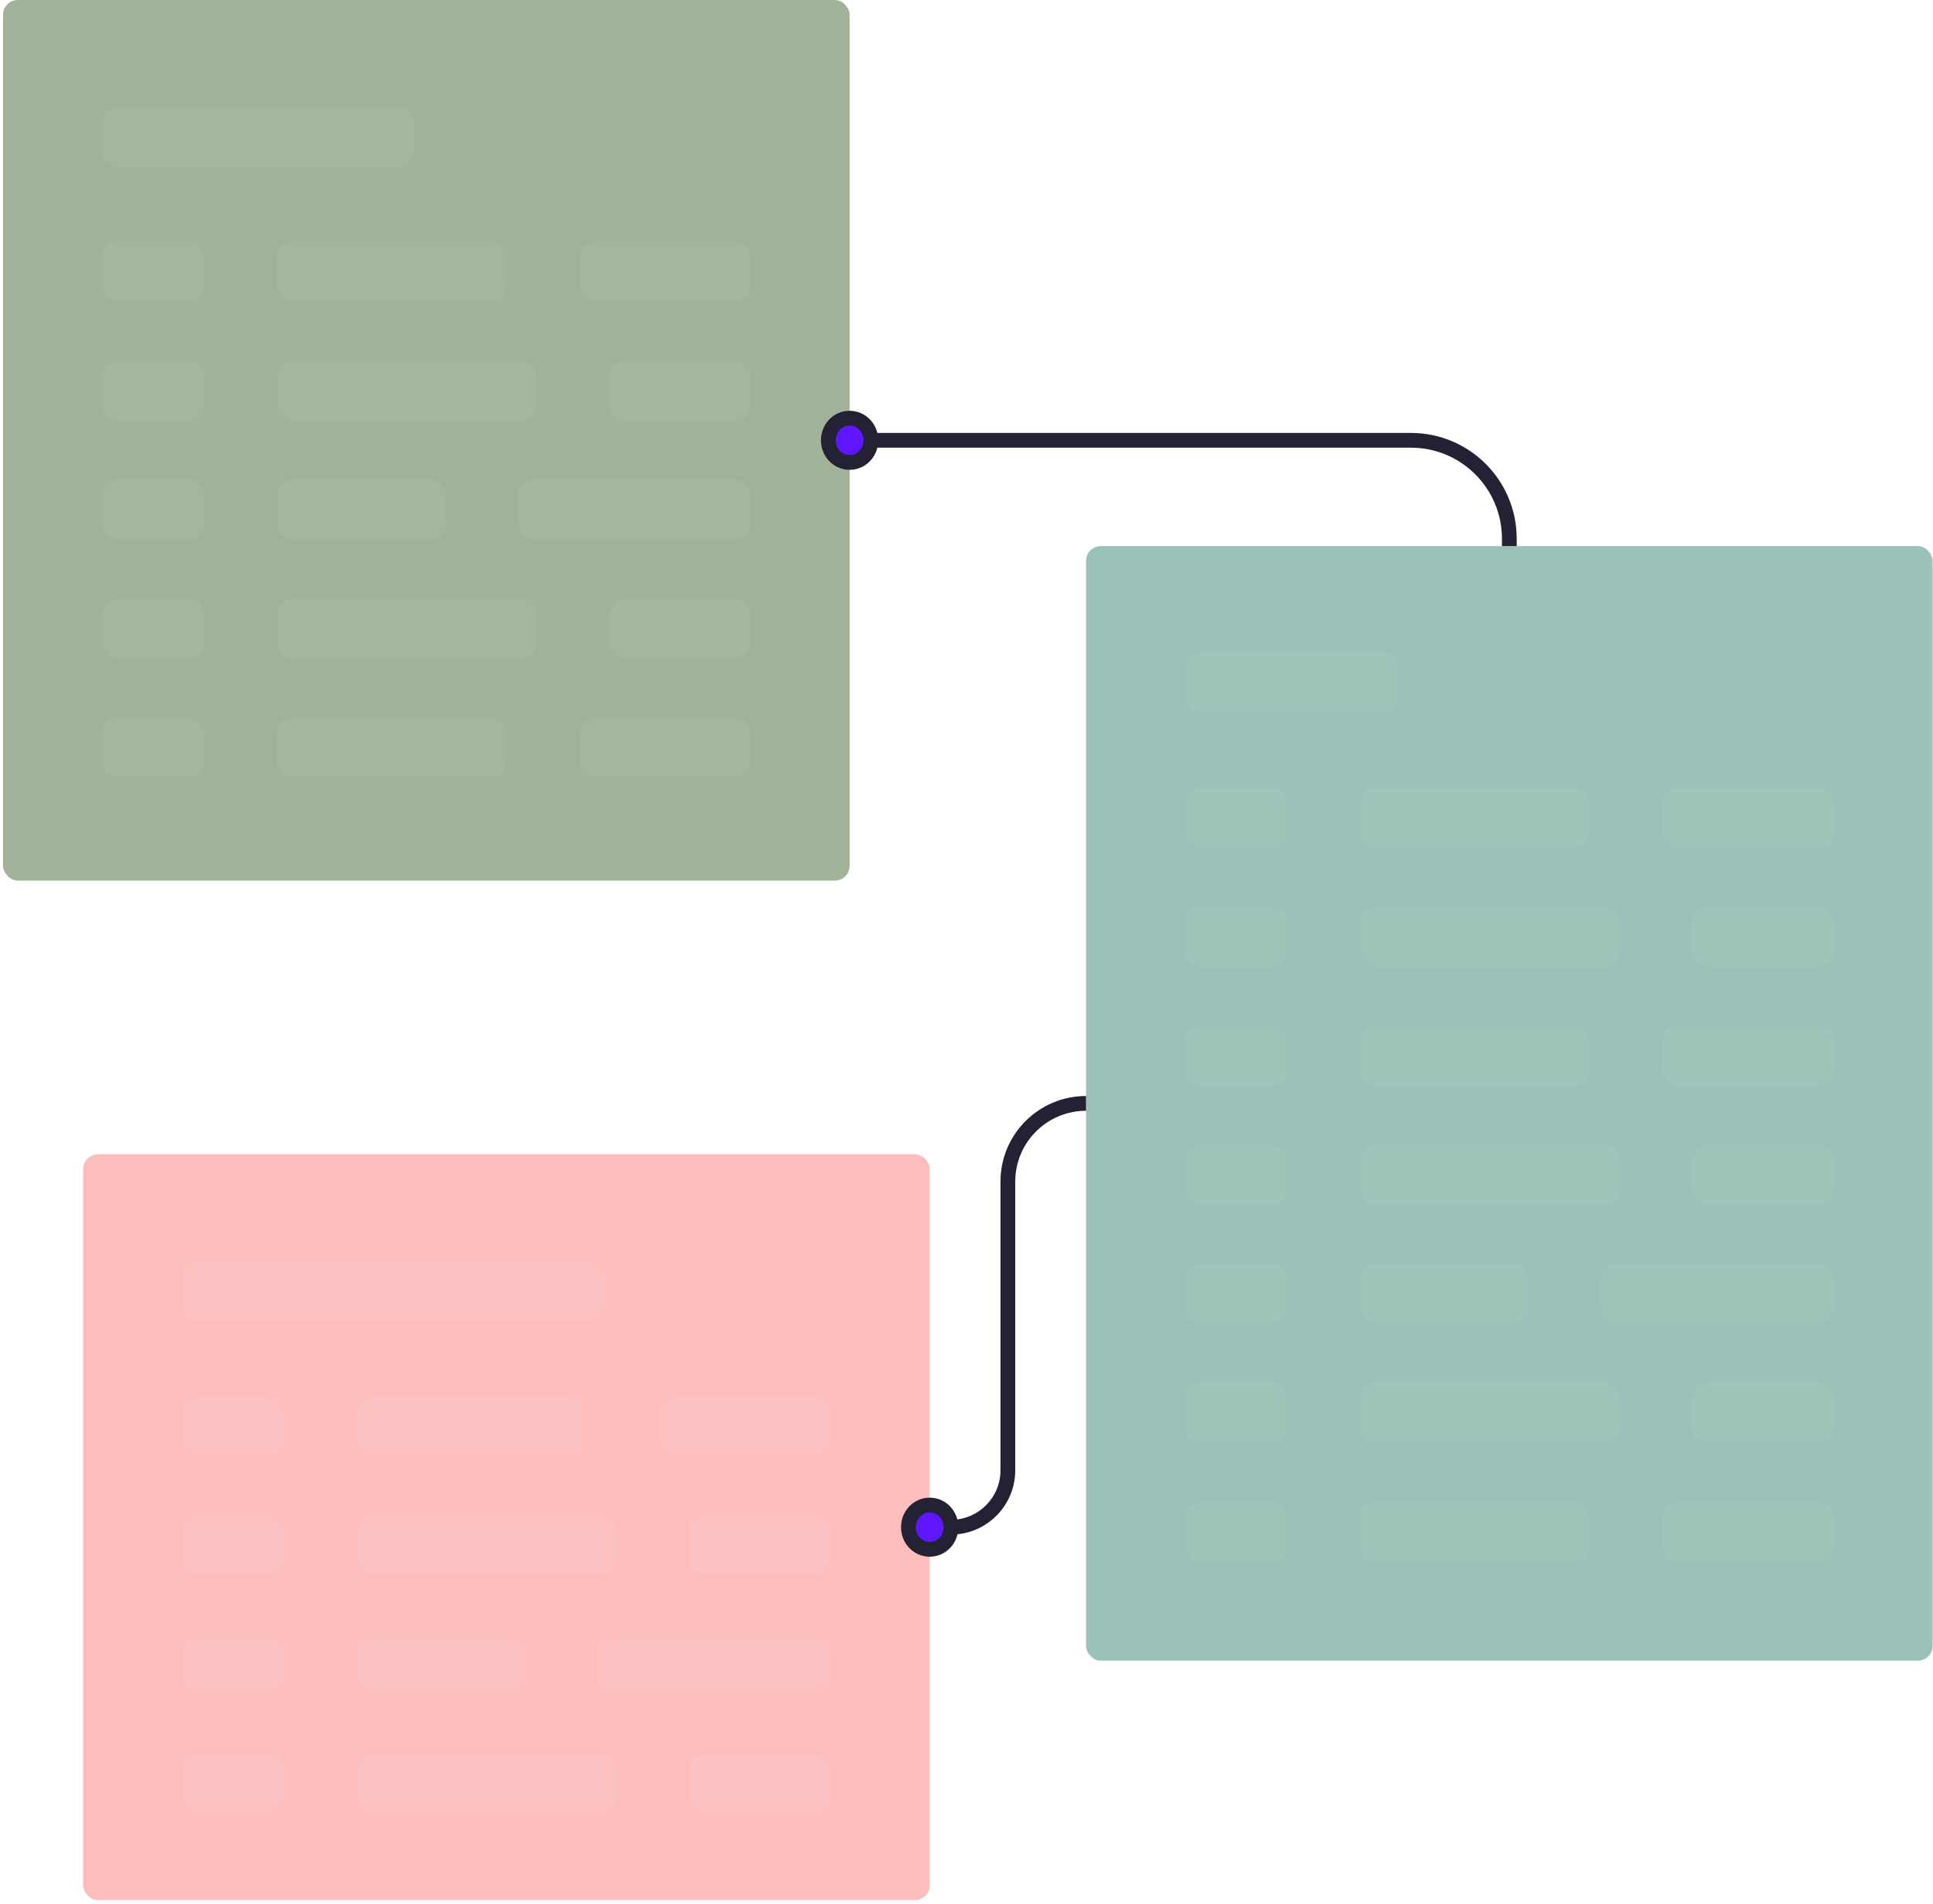 <svg width="393" height="387" viewBox="0 0 393 387" fill="none" xmlns="http://www.w3.org/2000/svg">
<g filter="url(#filter0_b_31_232)">
<rect x="0.617" width="172.117" height="179.002" rx="3" fill="#456732" fill-opacity="0.5"/>
</g>
<rect x="20.775" y="21.77" width="63.575" height="12.095" rx="3" fill="white" fill-opacity="0.05"/>
<rect x="20.775" y="49.185" width="20.733" height="12.095" rx="3" fill="white" fill-opacity="0.05"/>
<rect x="20.775" y="73.375" width="20.733" height="12.095" rx="3" fill="white" fill-opacity="0.05"/>
<rect x="20.775" y="97.564" width="20.733" height="12.095" rx="3" fill="white" fill-opacity="0.05"/>
<rect x="20.775" y="121.754" width="20.733" height="12.095" rx="3" fill="white" fill-opacity="0.05"/>
<rect x="20.775" y="145.943" width="20.733" height="12.095" rx="3" fill="white" fill-opacity="0.05"/>
<rect x="56.317" y="49.185" width="46.649" height="12.095" rx="3" fill="white" fill-opacity="0.05"/>
<rect x="56.439" y="73.375" width="52.721" height="12.095" rx="3" fill="white" fill-opacity="0.05"/>
<rect x="56.439" y="97.564" width="34.113" height="12.095" rx="3" fill="white" fill-opacity="0.05"/>
<rect x="56.439" y="121.754" width="52.721" height="12.095" rx="3" fill="white" fill-opacity="0.05"/>
<rect x="56.317" y="145.943" width="46.649" height="12.095" rx="3" fill="white" fill-opacity="0.05"/>
<rect x="117.775" y="49.185" width="34.802" height="12.095" rx="3" fill="white" fill-opacity="0.05"/>
<rect x="123.891" y="73.375" width="28.686" height="12.095" rx="3" fill="white" fill-opacity="0.05"/>
<rect x="105.283" y="97.564" width="47.294" height="12.095" rx="3" fill="white" fill-opacity="0.05"/>
<rect x="123.891" y="121.754" width="28.686" height="12.095" rx="3" fill="white" fill-opacity="0.05"/>
<rect x="117.775" y="145.943" width="34.802" height="12.095" rx="3" fill="white" fill-opacity="0.05"/>
<g filter="url(#filter1_b_31_232)">
<rect x="16.899" y="234.638" width="172.117" height="151.587" rx="3" fill="#fa8787" fill-opacity="0.55"/>
</g>
<rect x="37.057" y="256.409" width="86.059" height="12.095" rx="3" fill="white" fill-opacity="0.05"/>
<rect x="37.057" y="283.823" width="20.733" height="12.095" rx="3" fill="white" fill-opacity="0.05"/>
<rect x="37.057" y="308.013" width="20.733" height="12.095" rx="3" fill="white" fill-opacity="0.05"/>
<rect x="37.057" y="332.202" width="20.733" height="12.095" rx="3" fill="white" fill-opacity="0.05"/>
<rect x="37.057" y="356.392" width="20.733" height="12.095" rx="3" fill="white" fill-opacity="0.05"/>
<rect x="72.599" y="283.823" width="46.649" height="12.095" rx="3" fill="white" fill-opacity="0.05"/>
<rect x="72.721" y="308.013" width="52.721" height="12.095" rx="3" fill="white" fill-opacity="0.05"/>
<rect x="72.721" y="332.202" width="34.113" height="12.095" rx="3" fill="white" fill-opacity="0.05"/>
<rect x="72.721" y="356.392" width="52.721" height="12.095" rx="3" fill="white" fill-opacity="0.05"/>
<rect x="134.057" y="283.823" width="34.802" height="12.095" rx="3" fill="white" fill-opacity="0.05"/>
<rect x="140.172" y="308.013" width="28.686" height="12.095" rx="3" fill="white" fill-opacity="0.05"/>
<rect x="121.565" y="332.202" width="47.294" height="12.095" rx="3" fill="white" fill-opacity="0.05"/>
<rect x="140.172" y="356.392" width="28.686" height="12.095" rx="3" fill="white" fill-opacity="0.05"/>
<g filter="url(#filter2_b_31_232)">
<rect x="220.804" y="111" width="172.117" height="226.575" rx="3" fill="#378773" fill-opacity="0.5"/>
</g>
<rect x="240.962" y="132.771" width="43.417" height="12.095" rx="3" fill="white" fill-opacity="0.05"/>
<rect x="240.962" y="208.564" width="20.733" height="12.095" rx="3" fill="white" fill-opacity="0.05"/>
<rect x="276.504" y="208.564" width="46.649" height="12.095" rx="3" fill="white" fill-opacity="0.05"/>
<rect x="337.962" y="208.564" width="34.802" height="12.095" rx="3" fill="white" fill-opacity="0.05"/>
<rect x="240.962" y="232.754" width="20.733" height="12.095" rx="3" fill="white" fill-opacity="0.05"/>
<rect x="276.626" y="232.754" width="52.721" height="12.095" rx="3" fill="white" fill-opacity="0.05"/>
<rect x="344.077" y="232.754" width="28.686" height="12.095" rx="3" fill="white" fill-opacity="0.05"/>
<rect x="240.962" y="281.133" width="20.733" height="12.095" rx="3" fill="white" fill-opacity="0.05"/>
<rect x="276.626" y="281.133" width="52.721" height="12.095" rx="3" fill="white" fill-opacity="0.05"/>
<rect x="344.077" y="281.133" width="28.686" height="12.095" rx="3" fill="white" fill-opacity="0.05"/>
<rect x="240.962" y="256.943" width="20.733" height="12.095" rx="3" fill="white" fill-opacity="0.05"/>
<rect x="276.626" y="256.943" width="34.113" height="12.095" rx="3" fill="white" fill-opacity="0.05"/>
<rect x="325.47" y="256.943" width="47.294" height="12.095" rx="3" fill="white" fill-opacity="0.05"/>
<rect x="240.962" y="184.375" width="20.733" height="12.095" rx="3" fill="white" fill-opacity="0.05"/>
<rect x="276.626" y="184.375" width="52.721" height="12.095" rx="3" fill="white" fill-opacity="0.05"/>
<rect x="344.077" y="184.375" width="28.686" height="12.095" rx="3" fill="white" fill-opacity="0.05"/>
<rect x="240.962" y="160.185" width="20.733" height="12.095" rx="3" fill="white" fill-opacity="0.05"/>
<rect x="276.504" y="160.185" width="46.649" height="12.095" rx="3" fill="white" fill-opacity="0.05"/>
<rect x="337.962" y="160.185" width="34.802" height="12.095" rx="3" fill="white" fill-opacity="0.05"/>
<rect x="240.962" y="305.322" width="20.733" height="12.095" rx="3" fill="white" fill-opacity="0.05"/>
<rect x="276.504" y="305.322" width="46.649" height="12.095" rx="3" fill="white" fill-opacity="0.05"/>
<rect x="337.962" y="305.322" width="34.802" height="12.095" rx="3" fill="white" fill-opacity="0.05"/>
<path d="M172.735 85.001C170.331 85.001 168.408 87.001 168.408 89.501C168.408 92.001 170.331 94.001 172.735 94.001C175.139 94.001 177.062 92.001 177.062 89.501C177.062 87.001 175.139 85.001 172.735 85.001Z" fill="#6016FC"/>
<path d="M169.908 89.501C169.908 87.773 171.214 86.501 172.735 86.501V83.501C169.448 83.501 166.908 86.229 166.908 89.501H169.908ZM172.735 86.501C174.255 86.501 175.562 87.773 175.562 89.501H178.562C178.562 86.229 176.022 83.501 172.735 83.501V86.501ZM175.562 89.501C175.562 91.229 174.255 92.501 172.735 92.501V95.501C176.022 95.501 178.562 92.773 178.562 89.501H175.562ZM172.735 92.501C171.214 92.501 169.908 91.229 169.908 89.501H166.908C166.908 92.773 169.448 95.501 172.735 95.501V92.501ZM177.062 91.001H286.862V88.001H177.062V91.001ZM305.362 109.501V111H308.362V109.501H305.362ZM286.862 91.001C297.08 91.001 305.362 99.284 305.362 109.501H308.362C308.362 97.627 298.737 88.001 286.862 88.001V91.001Z" fill="#222234"/>
<path d="M189.016 305.932C186.612 305.932 184.689 307.932 184.689 310.432C184.689 312.932 186.612 314.932 189.016 314.932C191.42 314.932 193.343 312.932 193.343 310.432C193.343 307.932 191.42 305.932 189.016 305.932Z" fill="#6016FC"/>
<path d="M186.189 310.432C186.189 308.704 187.496 307.432 189.016 307.432V304.432C185.729 304.432 183.189 307.159 183.189 310.432H186.189ZM189.016 307.432C190.537 307.432 191.843 308.704 191.843 310.432H194.843C194.843 307.159 192.303 304.432 189.016 304.432V307.432ZM191.843 310.432C191.843 312.159 190.537 313.432 189.016 313.432V316.432C192.303 316.432 194.843 313.704 194.843 310.432H191.843ZM189.016 313.432C187.496 313.432 186.189 312.159 186.189 310.432H183.189C183.189 313.704 185.729 316.432 189.016 316.432V313.432ZM206.41 298.865V240.181H203.41V298.865H206.41ZM206.41 240.181C206.41 232.232 212.854 225.787 220.804 225.787V222.787C211.197 222.787 203.41 230.575 203.41 240.181H206.41ZM193.343 311.932C200.56 311.932 206.41 306.081 206.41 298.865H203.41C203.41 304.425 198.903 308.932 193.343 308.932V311.932Z" fill="#222234"/>
<defs>
<filter id="filter0_b_31_232" x="-73.383" y="-74" width="320.117" height="327.002" filterUnits="userSpaceOnUse" color-interpolation-filters="sRGB">
<feFlood flood-opacity="0" result="BackgroundImageFix"/>
<feGaussianBlur in="BackgroundImage" stdDeviation="37"/>
<feComposite in2="SourceAlpha" operator="in" result="effect1_backgroundBlur_31_232"/>
<feBlend mode="normal" in="SourceGraphic" in2="effect1_backgroundBlur_31_232" result="shape"/>
</filter>
<filter id="filter1_b_31_232" x="-57.101" y="160.638" width="320.117" height="299.587" filterUnits="userSpaceOnUse" color-interpolation-filters="sRGB">
<feFlood flood-opacity="0" result="BackgroundImageFix"/>
<feGaussianBlur in="BackgroundImage" stdDeviation="37"/>
<feComposite in2="SourceAlpha" operator="in" result="effect1_backgroundBlur_31_232"/>
<feBlend mode="normal" in="SourceGraphic" in2="effect1_backgroundBlur_31_232" result="shape"/>
</filter>
<filter id="filter2_b_31_232" x="146.804" y="37" width="320.117" height="374.575" filterUnits="userSpaceOnUse" color-interpolation-filters="sRGB">
<feFlood flood-opacity="0" result="BackgroundImageFix"/>
<feGaussianBlur in="BackgroundImage" stdDeviation="37"/>
<feComposite in2="SourceAlpha" operator="in" result="effect1_backgroundBlur_31_232"/>
<feBlend mode="normal" in="SourceGraphic" in2="effect1_backgroundBlur_31_232" result="shape"/>
</filter>
</defs>
</svg>

